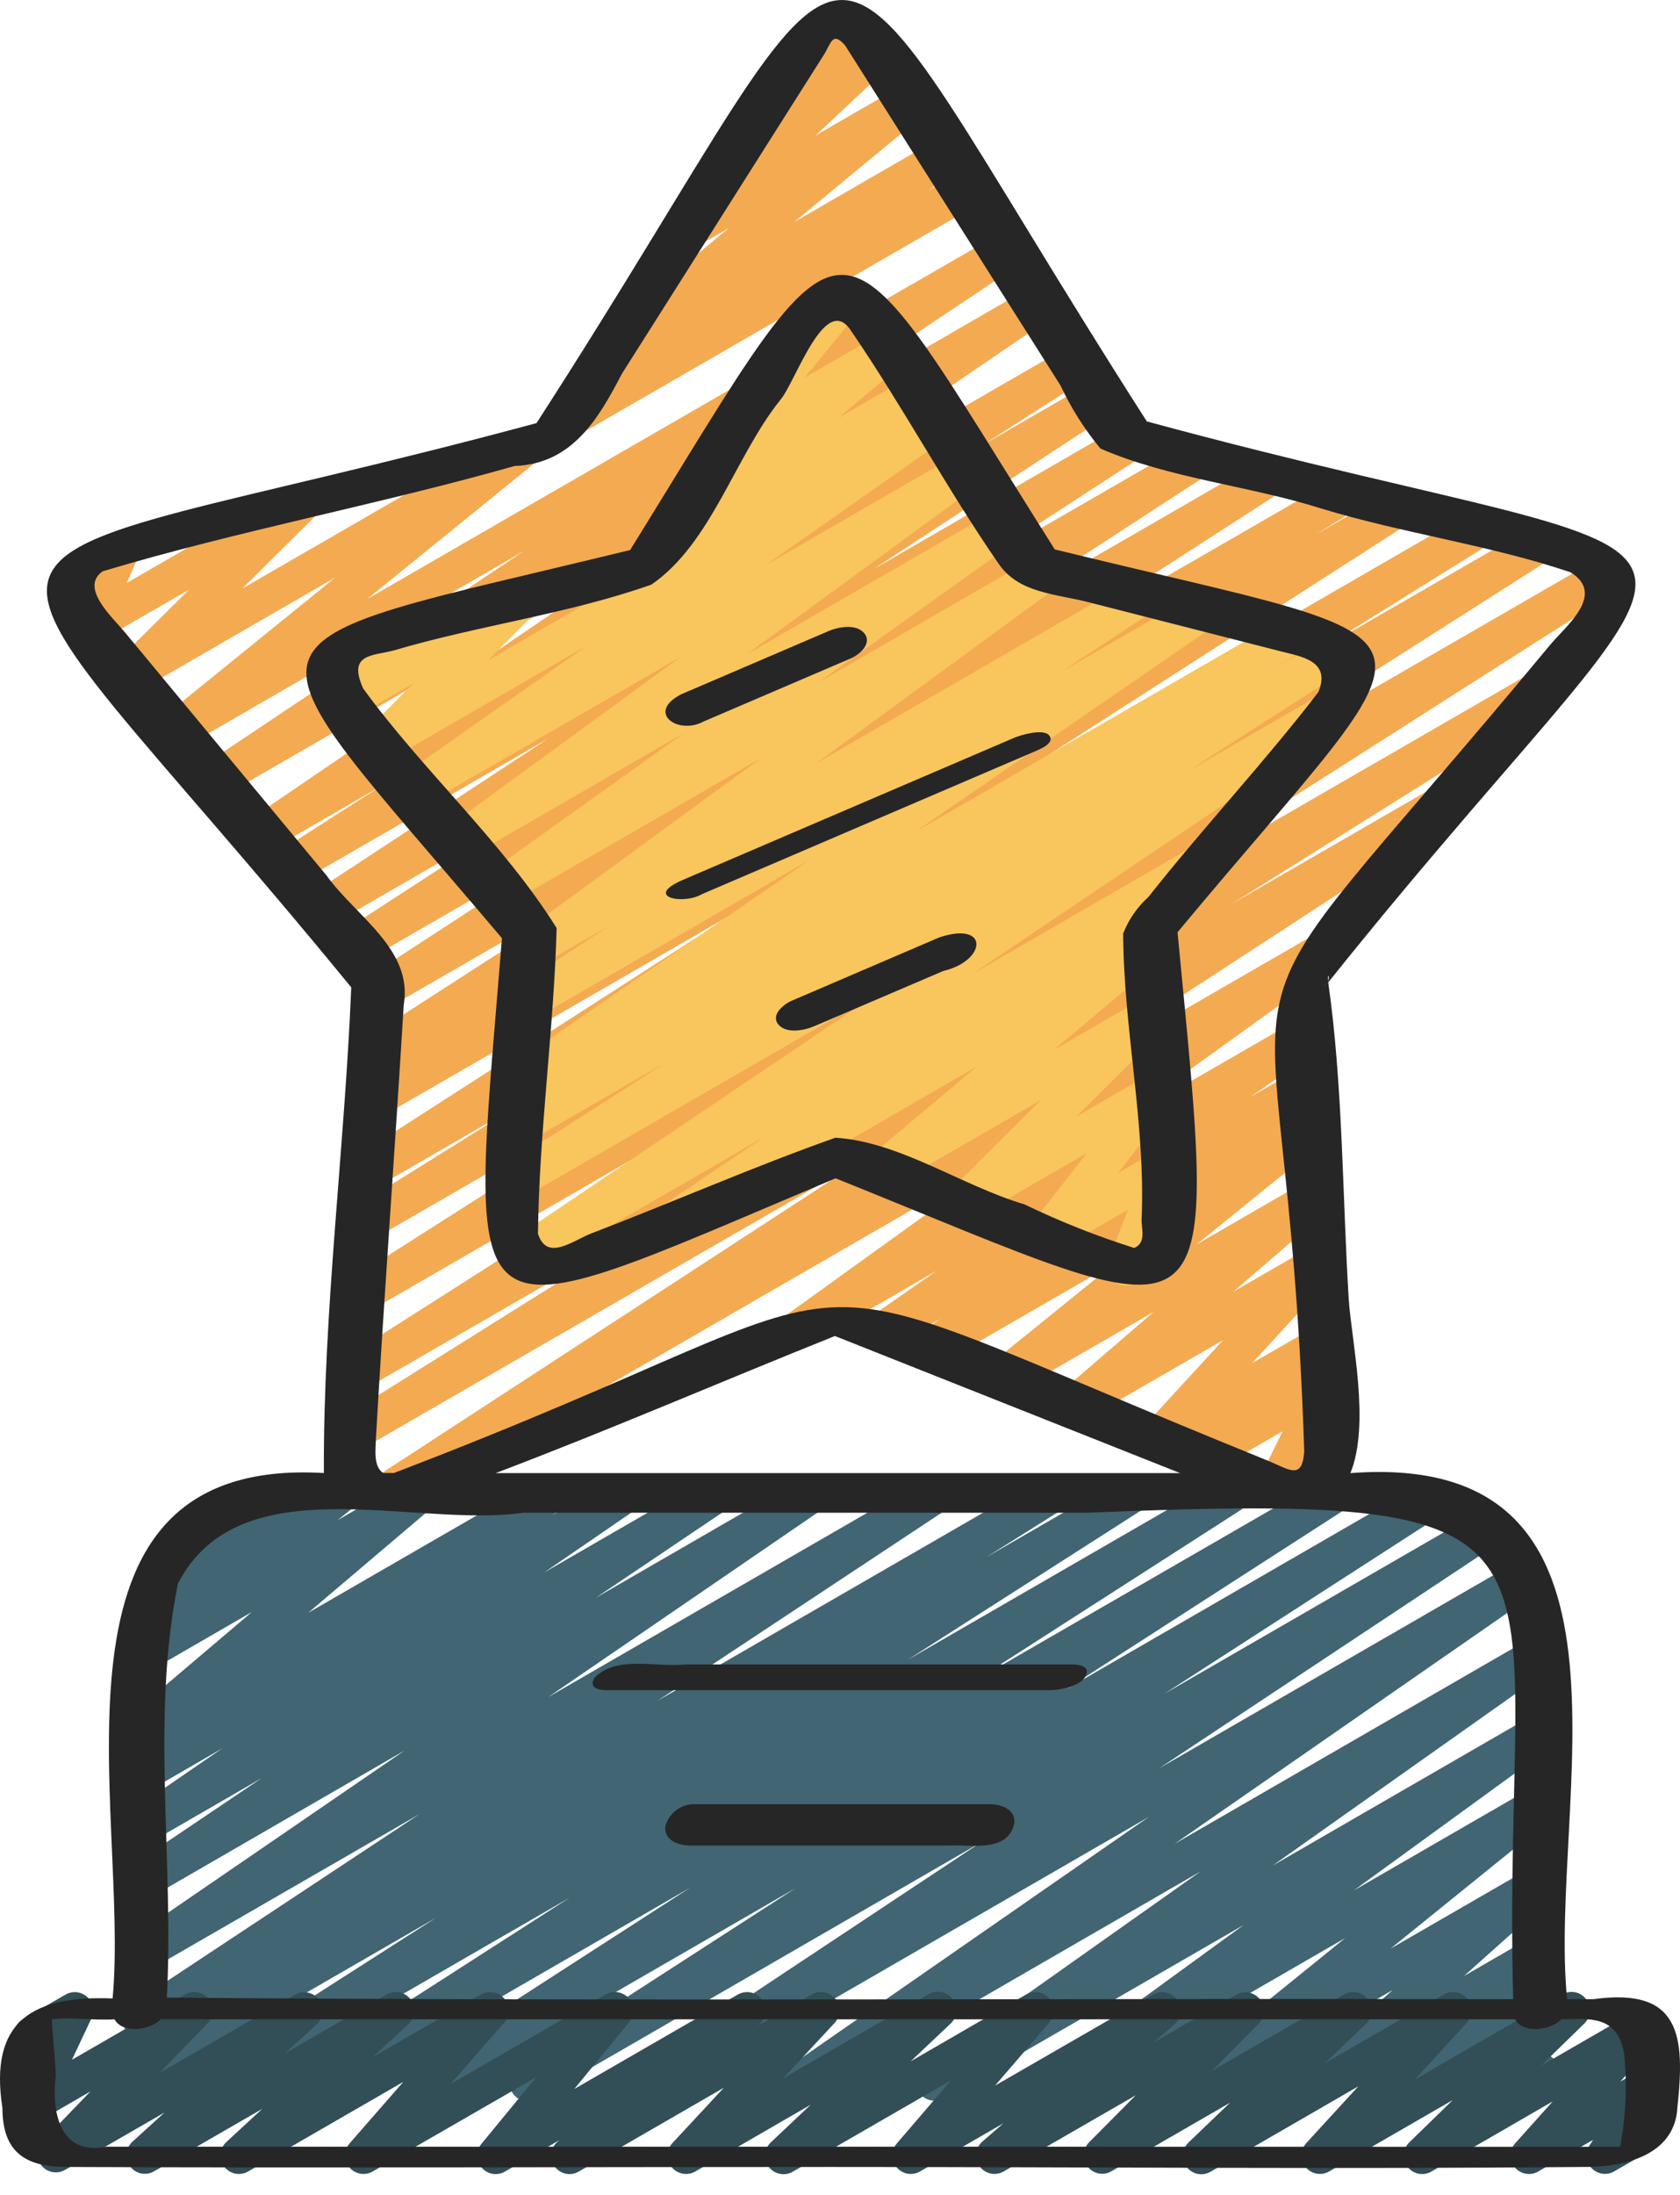 <svg width="36" height="47" viewBox="0 0 36 47" fill="none" xmlns="http://www.w3.org/2000/svg">
<path d="M4.543 44.998C4.458 44.999 4.375 44.971 4.307 44.92C4.238 44.869 4.188 44.797 4.164 44.715C4.14 44.633 4.143 44.545 4.173 44.465C4.203 44.385 4.258 44.317 4.33 44.271L9.354 41.059L3.213 44.604C3.123 44.652 3.019 44.664 2.921 44.637C2.823 44.611 2.739 44.547 2.686 44.46C2.634 44.373 2.617 44.269 2.639 44.17C2.662 44.071 2.721 43.984 2.806 43.928L4.426 42.91L3.213 43.609C3.124 43.657 3.021 43.669 2.923 43.643C2.826 43.617 2.743 43.555 2.69 43.469C2.637 43.384 2.618 43.281 2.639 43.183C2.659 43.084 2.716 42.997 2.798 42.939L8.993 38.843L3.213 42.178C3.124 42.23 3.019 42.245 2.92 42.22C2.821 42.196 2.735 42.134 2.68 42.047C2.626 41.961 2.607 41.856 2.628 41.756C2.649 41.656 2.708 41.568 2.793 41.51L8.672 37.483L3.213 40.638C3.124 40.69 3.019 40.705 2.919 40.68C2.82 40.655 2.734 40.593 2.68 40.506C2.625 40.419 2.607 40.314 2.629 40.214C2.65 40.114 2.71 40.026 2.795 39.969L5.61 38.073L3.213 39.458C3.125 39.505 3.022 39.517 2.925 39.492C2.828 39.467 2.745 39.405 2.691 39.321C2.638 39.236 2.619 39.134 2.638 39.036C2.656 38.938 2.712 38.85 2.793 38.791L4.767 37.435L3.213 38.334C3.124 38.385 3.019 38.4 2.92 38.376C2.821 38.351 2.735 38.289 2.68 38.203C2.626 38.116 2.607 38.012 2.628 37.912C2.649 37.812 2.708 37.723 2.793 37.666L3.121 37.442C3.042 37.463 2.959 37.459 2.882 37.431C2.805 37.402 2.739 37.351 2.692 37.285C2.636 37.204 2.611 37.105 2.624 37.007C2.636 36.909 2.685 36.82 2.76 36.756L5.399 34.517L3.213 35.78C3.127 35.829 3.025 35.843 2.929 35.821C2.833 35.799 2.748 35.741 2.693 35.66C2.637 35.578 2.613 35.478 2.627 35.38C2.641 35.283 2.692 35.194 2.768 35.131L3.179 34.8C3.094 34.818 3.006 34.808 2.928 34.772C2.85 34.735 2.786 34.674 2.746 34.597C2.705 34.521 2.692 34.433 2.706 34.348C2.721 34.263 2.763 34.185 2.826 34.126L3.536 33.46C3.48 33.426 3.434 33.378 3.401 33.321C3.349 33.23 3.335 33.123 3.362 33.021C3.389 32.92 3.455 32.834 3.545 32.782L5.422 31.698C5.506 31.647 5.607 31.629 5.703 31.648C5.8 31.667 5.886 31.721 5.945 31.8C6.003 31.879 6.03 31.977 6.02 32.075C6.01 32.173 5.964 32.264 5.891 32.33L5.839 32.38L7.102 31.651C7.188 31.601 7.29 31.586 7.387 31.608C7.484 31.63 7.569 31.688 7.625 31.769C7.681 31.851 7.704 31.951 7.69 32.05C7.676 32.148 7.625 32.237 7.548 32.3L7.232 32.553L8.793 31.652C8.878 31.604 8.978 31.59 9.073 31.612C9.168 31.633 9.252 31.689 9.309 31.769C9.365 31.849 9.389 31.947 9.378 32.044C9.366 32.141 9.319 32.23 9.245 32.294L6.606 34.534L11.6 31.652C11.688 31.602 11.792 31.587 11.891 31.612C11.99 31.636 12.075 31.698 12.13 31.784C12.184 31.87 12.203 31.974 12.182 32.074C12.162 32.173 12.104 32.261 12.021 32.319L11.831 32.448L13.211 31.652C13.299 31.604 13.402 31.59 13.5 31.616C13.597 31.641 13.681 31.702 13.735 31.787C13.789 31.872 13.808 31.975 13.789 32.074C13.77 32.172 13.713 32.26 13.632 32.319L11.657 33.674L15.16 31.652C15.248 31.602 15.353 31.587 15.452 31.612C15.55 31.637 15.636 31.699 15.69 31.786C15.744 31.872 15.762 31.976 15.742 32.076C15.721 32.176 15.662 32.264 15.578 32.321L12.763 34.216L17.202 31.652C17.29 31.603 17.394 31.59 17.492 31.615C17.59 31.64 17.674 31.701 17.728 31.787C17.782 31.872 17.801 31.975 17.781 32.074C17.761 32.173 17.704 32.261 17.622 32.319L11.745 36.342L19.869 31.652C19.957 31.604 20.061 31.592 20.158 31.618C20.255 31.644 20.339 31.706 20.392 31.792C20.445 31.878 20.463 31.98 20.443 32.079C20.423 32.178 20.366 32.265 20.283 32.323L14.089 36.42L22.348 31.652C22.437 31.604 22.542 31.592 22.64 31.618C22.738 31.645 22.822 31.709 22.874 31.796C22.927 31.883 22.943 31.987 22.921 32.086C22.899 32.185 22.839 32.272 22.755 32.328L21.132 33.346L24.069 31.652C24.158 31.603 24.263 31.59 24.361 31.617C24.459 31.643 24.544 31.706 24.597 31.793C24.65 31.879 24.667 31.983 24.645 32.083C24.624 32.182 24.564 32.269 24.48 32.326L19.454 35.54L26.188 31.652C26.277 31.601 26.383 31.587 26.482 31.613C26.581 31.639 26.667 31.702 26.721 31.79C26.774 31.877 26.791 31.982 26.769 32.082C26.746 32.182 26.686 32.27 26.6 32.326L20.942 35.959L28.407 31.652C28.495 31.605 28.599 31.594 28.696 31.62C28.793 31.647 28.876 31.709 28.928 31.795C28.981 31.881 28.998 31.984 28.978 32.082C28.957 32.181 28.9 32.267 28.817 32.325L22.851 36.169L30.474 31.766C30.563 31.715 30.669 31.701 30.768 31.727C30.867 31.752 30.953 31.816 31.006 31.903C31.06 31.991 31.077 32.096 31.055 32.196C31.032 32.296 30.971 32.383 30.886 32.44L24.946 36.272L31.664 32.394C31.753 32.342 31.858 32.327 31.958 32.352C32.058 32.377 32.144 32.44 32.198 32.528C32.252 32.615 32.27 32.72 32.248 32.82C32.226 32.921 32.165 33.008 32.08 33.065L24.836 37.867L32.476 33.456C32.564 33.404 32.669 33.389 32.768 33.414C32.867 33.438 32.953 33.499 33.008 33.586C33.063 33.672 33.082 33.776 33.062 33.876C33.041 33.976 32.983 34.065 32.898 34.122L25.169 39.483L32.778 35.09C32.866 35.039 32.97 35.024 33.068 35.048C33.167 35.072 33.253 35.133 33.307 35.219C33.362 35.304 33.382 35.408 33.362 35.507C33.343 35.607 33.286 35.695 33.203 35.754L27.268 39.95L32.782 36.766C32.87 36.717 32.973 36.702 33.071 36.726C33.169 36.75 33.254 36.81 33.309 36.895C33.364 36.979 33.384 37.081 33.366 37.18C33.348 37.279 33.293 37.368 33.212 37.427L29.011 40.48L32.786 38.301C32.872 38.252 32.973 38.236 33.07 38.258C33.166 38.28 33.251 38.338 33.307 38.42C33.363 38.501 33.387 38.601 33.373 38.699C33.359 38.797 33.309 38.886 33.232 38.949L29.798 41.726L32.789 40C32.874 39.951 32.974 39.936 33.069 39.957C33.164 39.978 33.248 40.033 33.305 40.112C33.362 40.191 33.388 40.288 33.377 40.385C33.367 40.481 33.322 40.571 33.249 40.636L31.37 42.313L32.797 41.49C32.877 41.444 32.971 41.427 33.063 41.444C33.154 41.46 33.237 41.508 33.296 41.58C33.356 41.651 33.388 41.741 33.388 41.834C33.387 41.927 33.354 42.017 33.294 42.088L32.438 43.089L32.801 42.88C32.869 42.84 32.947 42.822 33.026 42.827C33.105 42.833 33.18 42.862 33.242 42.91C33.304 42.959 33.35 43.025 33.374 43.1C33.399 43.175 33.4 43.256 33.378 43.331L33.183 44.002C33.245 44.035 33.298 44.084 33.336 44.144C33.373 44.204 33.393 44.273 33.395 44.343C33.396 44.414 33.379 44.484 33.344 44.545C33.31 44.607 33.259 44.658 33.198 44.694L32.803 44.922C32.735 44.961 32.657 44.979 32.578 44.974C32.5 44.968 32.425 44.939 32.363 44.891C32.301 44.842 32.255 44.776 32.23 44.702C32.206 44.627 32.205 44.547 32.226 44.471L32.346 44.054L30.839 44.923C30.758 44.969 30.664 44.986 30.572 44.969C30.48 44.953 30.397 44.905 30.338 44.833C30.278 44.761 30.246 44.671 30.247 44.578C30.247 44.485 30.281 44.395 30.341 44.324L31.197 43.324L28.421 44.925C28.337 44.969 28.24 44.981 28.148 44.96C28.055 44.938 27.974 44.884 27.918 44.808C27.863 44.731 27.836 44.637 27.844 44.542C27.852 44.448 27.893 44.36 27.961 44.293L29.842 42.613L25.836 44.927C25.75 44.977 25.649 44.992 25.552 44.97C25.455 44.948 25.37 44.89 25.314 44.809C25.258 44.727 25.235 44.627 25.249 44.529C25.263 44.431 25.313 44.342 25.39 44.279L28.824 41.501L22.884 44.93C22.797 44.978 22.694 44.992 22.597 44.968C22.5 44.944 22.415 44.884 22.361 44.8C22.306 44.716 22.286 44.614 22.303 44.516C22.321 44.417 22.375 44.329 22.455 44.269L26.653 41.218L20.22 44.93C20.132 44.98 20.028 44.995 19.93 44.971C19.831 44.947 19.745 44.886 19.691 44.801C19.636 44.715 19.616 44.612 19.635 44.512C19.655 44.413 19.712 44.324 19.795 44.266L25.728 40.072L17.309 44.935C17.221 44.986 17.116 45.001 17.017 44.977C16.918 44.953 16.832 44.891 16.777 44.805C16.723 44.718 16.703 44.614 16.724 44.514C16.744 44.414 16.803 44.326 16.887 44.268L24.619 38.905L14.172 44.937C14.083 44.989 13.977 45.003 13.878 44.978C13.778 44.953 13.692 44.891 13.638 44.803C13.584 44.716 13.566 44.611 13.588 44.51C13.61 44.41 13.671 44.322 13.756 44.266L20.999 39.464L11.521 44.939C11.431 44.994 11.324 45.011 11.222 44.986C11.12 44.962 11.032 44.898 10.978 44.809C10.923 44.719 10.906 44.612 10.931 44.51C10.955 44.408 11.019 44.32 11.108 44.266L17.049 40.431L9.237 44.941C9.148 44.99 9.043 45.003 8.945 44.976C8.847 44.95 8.762 44.887 8.709 44.8C8.656 44.714 8.639 44.61 8.661 44.51C8.682 44.411 8.742 44.324 8.826 44.267L14.794 40.418L6.962 44.94C6.872 44.992 6.766 45.008 6.665 44.982C6.565 44.957 6.478 44.893 6.425 44.805C6.371 44.716 6.354 44.61 6.377 44.509C6.401 44.408 6.463 44.321 6.551 44.266L12.21 40.633L4.741 44.945C4.681 44.98 4.613 44.998 4.543 44.998Z" fill="#416572"/>
<path d="M12.205 46.554C12.124 46.554 12.044 46.529 11.978 46.482C11.911 46.435 11.861 46.369 11.834 46.292C11.806 46.215 11.803 46.132 11.825 46.054C11.847 45.975 11.893 45.905 11.956 45.854L11.991 45.825L10.819 46.501C10.738 46.547 10.645 46.564 10.553 46.548C10.462 46.532 10.38 46.485 10.32 46.414C10.26 46.344 10.226 46.255 10.226 46.162C10.225 46.07 10.257 45.98 10.315 45.908L11.493 44.477L7.984 46.499C7.903 46.545 7.809 46.561 7.717 46.544C7.626 46.527 7.543 46.478 7.484 46.407C7.425 46.335 7.393 46.244 7.394 46.151C7.395 46.058 7.429 45.968 7.49 45.898L8.643 44.579L5.316 46.499C5.232 46.547 5.133 46.563 5.038 46.543C4.943 46.523 4.859 46.468 4.801 46.391C4.744 46.312 4.717 46.216 4.726 46.12C4.735 46.023 4.78 45.933 4.851 45.867L5.62 45.157L3.294 46.499C3.21 46.545 3.112 46.559 3.018 46.539C2.925 46.518 2.842 46.464 2.785 46.386C2.728 46.309 2.702 46.214 2.71 46.118C2.719 46.023 2.762 45.933 2.831 45.867L3.525 45.236L1.393 46.464C1.311 46.512 1.214 46.528 1.121 46.51C1.027 46.492 0.944 46.441 0.885 46.366C0.826 46.291 0.797 46.198 0.801 46.103C0.806 46.008 0.845 45.918 0.911 45.849L1.937 44.785L0.843 45.416C0.77 45.458 0.686 45.475 0.603 45.465C0.519 45.456 0.442 45.42 0.38 45.363C0.318 45.306 0.277 45.231 0.26 45.149C0.244 45.067 0.255 44.982 0.29 44.906L0.733 43.972C0.656 43.981 0.579 43.967 0.51 43.932C0.442 43.898 0.384 43.843 0.346 43.777C0.294 43.686 0.28 43.579 0.307 43.478C0.334 43.377 0.4 43.291 0.49 43.238L1.407 42.709C1.48 42.668 1.564 42.651 1.647 42.66C1.731 42.67 1.808 42.706 1.87 42.762C1.932 42.819 1.973 42.894 1.99 42.976C2.006 43.058 1.995 43.143 1.96 43.219L1.542 44.106L3.964 42.708C4.046 42.661 4.143 42.645 4.236 42.663C4.329 42.681 4.413 42.732 4.472 42.807C4.531 42.881 4.56 42.975 4.556 43.07C4.551 43.165 4.512 43.255 4.446 43.324L3.42 44.387L6.331 42.708C6.415 42.663 6.513 42.649 6.606 42.67C6.7 42.691 6.782 42.745 6.838 42.822C6.895 42.899 6.921 42.994 6.913 43.09C6.905 43.185 6.862 43.274 6.793 43.34L6.101 43.972L8.288 42.708C8.372 42.66 8.471 42.645 8.566 42.665C8.661 42.685 8.745 42.739 8.802 42.817C8.86 42.895 8.887 42.991 8.878 43.088C8.869 43.184 8.824 43.274 8.753 43.34L7.984 44.051L10.311 42.708C10.392 42.662 10.486 42.646 10.578 42.663C10.669 42.68 10.752 42.729 10.811 42.801C10.87 42.873 10.902 42.963 10.901 43.056C10.9 43.149 10.866 43.239 10.805 43.309L9.652 44.628L12.979 42.708C13.059 42.662 13.153 42.645 13.244 42.661C13.335 42.677 13.418 42.724 13.478 42.794C13.538 42.865 13.571 42.954 13.572 43.047C13.573 43.139 13.541 43.229 13.482 43.301L12.306 44.732L15.813 42.708C15.899 42.66 15.999 42.645 16.096 42.666C16.192 42.688 16.276 42.746 16.333 42.827C16.389 42.908 16.413 43.007 16.399 43.105C16.386 43.203 16.336 43.292 16.261 43.355L16.225 43.384L17.397 42.708C17.479 42.661 17.575 42.645 17.667 42.663C17.76 42.681 17.843 42.731 17.902 42.805C17.961 42.879 17.991 42.971 17.988 43.065C17.985 43.16 17.947 43.249 17.883 43.319L16.782 44.503L19.892 42.708C19.976 42.656 20.076 42.638 20.174 42.656C20.271 42.675 20.357 42.729 20.416 42.809C20.475 42.888 20.502 42.987 20.492 43.085C20.482 43.184 20.435 43.275 20.361 43.34L19.515 44.139L21.989 42.708C22.07 42.662 22.164 42.646 22.256 42.663C22.347 42.679 22.43 42.727 22.489 42.799C22.548 42.87 22.581 42.961 22.58 43.053C22.579 43.146 22.546 43.236 22.486 43.307L21.323 44.659L24.709 42.708C24.794 42.66 24.894 42.645 24.989 42.667C25.084 42.688 25.168 42.744 25.225 42.823C25.281 42.903 25.306 43 25.295 43.097C25.284 43.194 25.238 43.283 25.165 43.348L24.71 43.743L26.499 42.708C26.582 42.663 26.678 42.65 26.77 42.669C26.862 42.689 26.944 42.741 27.002 42.816C27.059 42.89 27.087 42.983 27.082 43.077C27.077 43.171 27.038 43.26 26.973 43.328L25.973 44.341L28.802 42.708C28.886 42.661 28.984 42.645 29.078 42.665C29.172 42.684 29.256 42.738 29.314 42.815C29.371 42.892 29.399 42.987 29.391 43.083C29.384 43.179 29.341 43.269 29.272 43.335L28.387 44.182L30.942 42.708C31.023 42.662 31.119 42.646 31.211 42.664C31.303 42.681 31.386 42.731 31.445 42.804C31.503 42.878 31.534 42.969 31.531 43.063C31.529 43.157 31.492 43.247 31.43 43.316L30.316 44.531L33.475 42.707C33.558 42.658 33.657 42.642 33.751 42.66C33.846 42.679 33.931 42.732 33.989 42.809C34.047 42.886 34.075 42.982 34.068 43.078C34.06 43.174 34.018 43.264 33.949 43.331L33.019 44.236L35.033 43.074C35.114 43.028 35.209 43.011 35.301 43.029C35.394 43.046 35.476 43.095 35.535 43.168C35.594 43.241 35.626 43.332 35.624 43.425C35.622 43.519 35.586 43.609 35.524 43.679L34.72 44.574L35.151 44.325C35.227 44.281 35.316 44.264 35.404 44.276C35.492 44.289 35.572 44.331 35.633 44.394C35.695 44.458 35.733 44.541 35.741 44.629C35.75 44.718 35.728 44.806 35.681 44.881L35.438 45.258C35.508 45.283 35.57 45.328 35.616 45.388C35.661 45.447 35.689 45.518 35.696 45.592C35.703 45.667 35.688 45.742 35.654 45.808C35.62 45.875 35.568 45.93 35.504 45.968L34.588 46.497C34.511 46.541 34.422 46.558 34.336 46.545C34.248 46.532 34.168 46.491 34.107 46.428C34.047 46.364 34.009 46.282 34 46.195C33.991 46.107 34.011 46.019 34.058 45.945L34.137 45.821L32.959 46.5C32.878 46.546 32.783 46.562 32.691 46.545C32.599 46.528 32.516 46.478 32.457 46.406C32.398 46.333 32.367 46.242 32.369 46.148C32.371 46.055 32.406 45.965 32.468 45.895L33.272 44.998L30.674 46.499C30.59 46.548 30.492 46.564 30.397 46.545C30.303 46.527 30.218 46.474 30.16 46.397C30.102 46.32 30.073 46.224 30.081 46.128C30.088 46.032 30.131 45.941 30.2 45.874L31.13 44.969L28.479 46.499C28.398 46.545 28.302 46.561 28.21 46.544C28.118 46.526 28.035 46.476 27.976 46.403C27.917 46.33 27.887 46.238 27.889 46.144C27.892 46.05 27.928 45.961 27.991 45.891L29.107 44.675L25.948 46.499C25.864 46.55 25.765 46.568 25.668 46.55C25.572 46.532 25.486 46.478 25.427 46.4C25.368 46.322 25.34 46.225 25.349 46.127C25.357 46.029 25.402 45.938 25.474 45.872L26.359 45.025L23.806 46.499C23.724 46.544 23.628 46.558 23.535 46.538C23.443 46.519 23.361 46.467 23.304 46.392C23.247 46.317 23.218 46.224 23.224 46.13C23.229 46.036 23.267 45.947 23.332 45.879L24.338 44.866L21.504 46.499C21.419 46.547 21.32 46.562 21.224 46.541C21.129 46.519 21.045 46.464 20.988 46.384C20.932 46.305 20.907 46.207 20.918 46.11C20.929 46.013 20.976 45.924 21.049 45.859L21.503 45.465L19.712 46.499C19.632 46.545 19.537 46.561 19.446 46.545C19.355 46.528 19.272 46.48 19.213 46.408C19.153 46.337 19.121 46.247 19.122 46.154C19.122 46.061 19.155 45.971 19.216 45.9L20.378 44.547L16.994 46.499C16.91 46.55 16.81 46.568 16.713 46.549C16.616 46.53 16.53 46.476 16.472 46.397C16.413 46.318 16.386 46.219 16.396 46.121C16.406 46.024 16.452 45.933 16.526 45.867L17.372 45.068L14.897 46.499C14.815 46.546 14.719 46.562 14.626 46.544C14.534 46.527 14.45 46.476 14.391 46.403C14.333 46.329 14.302 46.236 14.306 46.142C14.309 46.048 14.346 45.958 14.41 45.889L15.512 44.704L12.403 46.499C12.343 46.535 12.275 46.554 12.205 46.554Z" fill="#324E56"/>
<path d="M8.301 32.332C8.216 32.332 8.133 32.305 8.065 32.254C7.997 32.203 7.947 32.131 7.922 32.05C7.898 31.968 7.901 31.881 7.93 31.801C7.96 31.721 8.014 31.653 8.085 31.606L18.482 24.836L7.708 31.057C7.618 31.111 7.511 31.127 7.409 31.102C7.307 31.076 7.22 31.012 7.166 30.922C7.112 30.832 7.096 30.725 7.121 30.623C7.146 30.521 7.211 30.434 7.3 30.38L14.127 26.104L7.787 29.764C7.697 29.815 7.592 29.829 7.492 29.803C7.392 29.777 7.307 29.714 7.253 29.626C7.2 29.538 7.183 29.432 7.206 29.332C7.23 29.232 7.291 29.144 7.378 29.089L19.092 21.623L7.897 28.087C7.807 28.142 7.7 28.158 7.598 28.133C7.496 28.108 7.408 28.044 7.354 27.955C7.3 27.865 7.283 27.758 7.308 27.656C7.333 27.554 7.397 27.466 7.487 27.412L17.328 21.149L7.995 26.539C7.905 26.59 7.799 26.605 7.698 26.579C7.598 26.553 7.512 26.489 7.459 26.4C7.406 26.311 7.389 26.205 7.413 26.105C7.437 26.004 7.5 25.917 7.588 25.862L11.176 23.628L8.066 25.425C7.976 25.48 7.869 25.497 7.767 25.472C7.665 25.447 7.577 25.383 7.523 25.294C7.468 25.204 7.451 25.097 7.476 24.995C7.501 24.893 7.565 24.805 7.654 24.751L15.845 19.485L8.16 23.922C8.071 23.976 7.963 23.992 7.861 23.967C7.76 23.941 7.672 23.877 7.618 23.787C7.564 23.697 7.548 23.589 7.574 23.488C7.599 23.386 7.664 23.299 7.754 23.245L8.603 22.716L8.223 22.936C8.134 22.987 8.028 23.001 7.929 22.975C7.829 22.949 7.744 22.886 7.69 22.799C7.637 22.711 7.62 22.606 7.642 22.506C7.665 22.406 7.725 22.318 7.811 22.262L13.583 18.543L8.309 21.587C8.219 21.642 8.112 21.659 8.01 21.634C7.908 21.609 7.82 21.545 7.765 21.456C7.71 21.366 7.694 21.258 7.718 21.157C7.743 21.055 7.807 20.966 7.897 20.912L12.986 17.602L7.764 20.617C7.675 20.672 7.567 20.689 7.465 20.664C7.364 20.64 7.276 20.576 7.221 20.487C7.166 20.397 7.149 20.29 7.174 20.188C7.198 20.086 7.262 19.998 7.352 19.944L11.3 17.382L7.098 19.806C7.009 19.855 6.906 19.867 6.808 19.841C6.71 19.815 6.626 19.753 6.573 19.667C6.52 19.581 6.502 19.477 6.523 19.379C6.544 19.28 6.601 19.192 6.684 19.135L11.749 15.813L6.364 18.922C6.275 18.971 6.17 18.983 6.072 18.957C5.974 18.931 5.889 18.868 5.836 18.781C5.783 18.695 5.766 18.591 5.788 18.491C5.809 18.392 5.869 18.305 5.953 18.248L8.175 16.827L5.771 18.216C5.683 18.267 5.578 18.282 5.479 18.258C5.379 18.233 5.293 18.171 5.239 18.084C5.185 17.998 5.166 17.893 5.187 17.793C5.208 17.693 5.267 17.605 5.351 17.548L13.296 12.135L4.796 17.042C4.707 17.093 4.603 17.107 4.504 17.082C4.405 17.056 4.319 16.994 4.265 16.907C4.212 16.82 4.193 16.716 4.215 16.616C4.236 16.517 4.295 16.429 4.38 16.372L11.24 11.791L3.939 16.007C3.853 16.056 3.752 16.071 3.655 16.049C3.559 16.027 3.474 15.97 3.418 15.888C3.361 15.806 3.338 15.707 3.352 15.609C3.366 15.511 3.416 15.421 3.493 15.358L7.187 12.364L2.947 14.812C2.864 14.86 2.766 14.876 2.672 14.858C2.578 14.839 2.494 14.787 2.436 14.711C2.377 14.635 2.348 14.54 2.355 14.444C2.361 14.348 2.403 14.257 2.471 14.19L4.051 12.627L2.076 13.764C2.004 13.806 1.921 13.823 1.838 13.815C1.756 13.807 1.678 13.772 1.616 13.717C1.554 13.662 1.511 13.588 1.493 13.507C1.475 13.426 1.483 13.341 1.516 13.265L1.764 12.697L1.667 12.752C1.577 12.8 1.472 12.81 1.374 12.782C1.276 12.753 1.193 12.688 1.142 12.6C1.091 12.512 1.076 12.408 1.101 12.309C1.125 12.21 1.186 12.124 1.272 12.069L2.406 11.415C2.478 11.373 2.562 11.355 2.644 11.364C2.727 11.372 2.805 11.406 2.867 11.462C2.929 11.517 2.972 11.59 2.99 11.672C3.008 11.753 2.999 11.838 2.966 11.914L2.718 12.482L6.291 10.42C6.374 10.374 6.471 10.358 6.565 10.378C6.658 10.397 6.741 10.45 6.799 10.525C6.857 10.601 6.885 10.695 6.879 10.79C6.872 10.885 6.832 10.975 6.765 11.043L5.189 12.605L11.112 9.184C11.198 9.133 11.301 9.116 11.399 9.137C11.497 9.159 11.584 9.216 11.641 9.299C11.698 9.382 11.721 9.483 11.706 9.582C11.691 9.682 11.638 9.772 11.559 9.834L7.866 12.829L21.361 5.038C21.45 4.988 21.555 4.974 21.654 4.999C21.753 5.024 21.838 5.087 21.892 5.173C21.946 5.26 21.964 5.364 21.943 5.464C21.921 5.564 21.862 5.652 21.778 5.709L14.916 10.289L22.071 6.158C22.16 6.108 22.264 6.095 22.362 6.12C22.461 6.145 22.546 6.207 22.599 6.292C22.653 6.378 22.672 6.482 22.652 6.581C22.632 6.68 22.574 6.768 22.491 6.826L14.546 12.241L22.878 7.428C22.968 7.38 23.071 7.369 23.169 7.395C23.266 7.422 23.35 7.485 23.402 7.571C23.455 7.657 23.472 7.76 23.451 7.859C23.43 7.958 23.372 8.045 23.288 8.102L21.077 9.518L23.367 8.197C23.456 8.147 23.561 8.133 23.66 8.158C23.759 8.183 23.844 8.246 23.898 8.333C23.952 8.421 23.969 8.525 23.947 8.625C23.925 8.725 23.866 8.813 23.78 8.869L18.715 12.189L24.085 9.088C24.129 9.061 24.179 9.043 24.23 9.035C24.281 9.027 24.333 9.029 24.384 9.041C24.434 9.053 24.482 9.075 24.524 9.106C24.566 9.136 24.601 9.175 24.628 9.219C24.655 9.263 24.673 9.312 24.681 9.363C24.689 9.415 24.687 9.467 24.675 9.517C24.663 9.568 24.641 9.615 24.611 9.657C24.58 9.699 24.542 9.735 24.497 9.762L20.549 12.324L25.524 9.454C25.613 9.402 25.719 9.387 25.819 9.412C25.919 9.437 26.005 9.501 26.059 9.588C26.113 9.676 26.131 9.782 26.108 9.882C26.085 9.983 26.024 10.07 25.937 10.127L20.839 13.437L27.058 9.847C27.147 9.796 27.252 9.782 27.352 9.808C27.451 9.833 27.537 9.897 27.59 9.984C27.643 10.072 27.661 10.177 27.638 10.277C27.616 10.377 27.555 10.464 27.469 10.521L21.695 14.246L28.623 10.251C28.668 10.224 28.717 10.206 28.768 10.198C28.819 10.191 28.872 10.193 28.922 10.206C28.972 10.219 29.02 10.241 29.061 10.272C29.103 10.303 29.138 10.341 29.165 10.386C29.192 10.431 29.209 10.48 29.217 10.531C29.225 10.582 29.222 10.635 29.21 10.685C29.197 10.735 29.175 10.783 29.144 10.825C29.113 10.866 29.074 10.901 29.03 10.928L28.193 11.448L29.764 10.541C29.854 10.487 29.961 10.47 30.063 10.494C30.165 10.519 30.253 10.583 30.307 10.673C30.362 10.762 30.378 10.87 30.354 10.971C30.329 11.073 30.265 11.161 30.176 11.216L21.989 16.474L31.501 10.982C31.59 10.934 31.695 10.922 31.792 10.95C31.89 10.977 31.974 11.04 32.026 11.127C32.078 11.214 32.094 11.318 32.072 11.417C32.05 11.516 31.99 11.602 31.906 11.659L28.308 13.899L32.791 11.311C32.88 11.261 32.986 11.248 33.084 11.274C33.183 11.3 33.268 11.363 33.321 11.451C33.374 11.538 33.392 11.643 33.369 11.742C33.347 11.842 33.286 11.929 33.201 11.986L23.367 18.246L34.277 11.946C34.367 11.892 34.474 11.875 34.576 11.9C34.678 11.925 34.766 11.989 34.82 12.079C34.874 12.168 34.891 12.276 34.866 12.377C34.841 12.479 34.777 12.567 34.687 12.621L22.972 20.087L32.822 14.4C32.911 14.35 33.017 14.337 33.116 14.363C33.215 14.389 33.3 14.453 33.353 14.541C33.406 14.629 33.423 14.734 33.4 14.834C33.377 14.934 33.316 15.021 33.229 15.076L26.401 19.352L30.845 16.787C30.933 16.737 31.038 16.724 31.137 16.75C31.236 16.776 31.32 16.839 31.374 16.925C31.427 17.012 31.445 17.117 31.423 17.216C31.401 17.316 31.341 17.403 31.257 17.46L20.861 24.229L28.176 20.006C28.264 19.957 28.367 19.943 28.464 19.967C28.561 19.991 28.646 20.052 28.701 20.136C28.755 20.22 28.776 20.322 28.758 20.421C28.74 20.52 28.685 20.608 28.604 20.668L23.677 24.215L27.74 21.87C27.828 21.819 27.932 21.805 28.031 21.829C28.13 21.853 28.215 21.915 28.27 22C28.324 22.086 28.344 22.19 28.324 22.289C28.304 22.389 28.247 22.477 28.163 22.535L26.788 23.494L27.806 22.906C27.895 22.855 27.999 22.841 28.098 22.865C28.196 22.889 28.282 22.951 28.336 23.037C28.391 23.122 28.41 23.226 28.39 23.325C28.37 23.425 28.313 23.513 28.23 23.572L27.756 23.901L27.865 23.839C27.951 23.789 28.052 23.774 28.149 23.796C28.245 23.818 28.33 23.876 28.387 23.957C28.443 24.039 28.466 24.139 28.452 24.237C28.438 24.335 28.388 24.424 28.311 24.487L25.639 26.649L27.96 25.307C28.045 25.258 28.145 25.242 28.241 25.263C28.337 25.284 28.422 25.34 28.479 25.42C28.536 25.5 28.561 25.599 28.549 25.697C28.537 25.794 28.489 25.884 28.415 25.948L26.427 27.66L28.05 26.723C28.131 26.676 28.227 26.659 28.32 26.677C28.413 26.694 28.497 26.744 28.556 26.818C28.615 26.891 28.646 26.984 28.643 27.078C28.639 27.173 28.602 27.263 28.538 27.332L26.833 29.187L28.159 28.423C28.244 28.373 28.343 28.357 28.439 28.376C28.534 28.396 28.619 28.45 28.677 28.529C28.735 28.607 28.762 28.704 28.753 28.802C28.743 28.899 28.698 28.989 28.626 29.055L28.404 29.261C28.506 29.267 28.604 29.304 28.684 29.367C28.746 29.425 28.787 29.502 28.802 29.585C28.818 29.668 28.806 29.754 28.768 29.83L28.274 30.835L28.312 30.813C28.357 30.784 28.407 30.765 28.46 30.756C28.512 30.748 28.566 30.75 28.618 30.762C28.669 30.775 28.718 30.798 28.761 30.83C28.803 30.862 28.839 30.902 28.866 30.948C28.892 30.994 28.909 31.045 28.916 31.098C28.922 31.151 28.918 31.205 28.903 31.256C28.888 31.307 28.863 31.355 28.829 31.396C28.796 31.437 28.754 31.471 28.707 31.496L27.542 32.169C27.468 32.211 27.383 32.229 27.299 32.219C27.215 32.209 27.136 32.173 27.074 32.115C27.013 32.057 26.971 31.981 26.956 31.898C26.941 31.814 26.953 31.729 26.991 31.653L27.485 30.648L25.946 31.536C25.862 31.585 25.762 31.601 25.667 31.581C25.572 31.561 25.487 31.507 25.43 31.429C25.372 31.351 25.345 31.254 25.354 31.157C25.364 31.06 25.408 30.97 25.48 30.904L25.546 30.843L24.993 31.159C24.912 31.206 24.816 31.221 24.724 31.204C24.632 31.186 24.549 31.136 24.49 31.063C24.431 30.99 24.401 30.898 24.404 30.804C24.406 30.711 24.442 30.621 24.505 30.551L26.21 28.695L23.184 30.442C23.1 30.484 23.003 30.494 22.912 30.471C22.82 30.448 22.74 30.393 22.686 30.316C22.632 30.239 22.607 30.145 22.616 30.051C22.625 29.957 22.667 29.87 22.735 29.804L24.723 28.09L21.68 29.847C21.594 29.895 21.493 29.91 21.397 29.887C21.3 29.865 21.216 29.808 21.16 29.726C21.105 29.645 21.081 29.546 21.095 29.448C21.108 29.35 21.158 29.261 21.234 29.198L23.904 27.038L20.114 29.226C20.026 29.275 19.922 29.288 19.825 29.263C19.728 29.238 19.643 29.177 19.589 29.093C19.535 29.008 19.516 28.906 19.535 28.807C19.553 28.708 19.609 28.62 19.69 28.561L20.157 28.235L19.12 28.834C19.032 28.884 18.928 28.899 18.829 28.875C18.73 28.85 18.645 28.789 18.59 28.703C18.536 28.617 18.517 28.514 18.536 28.414C18.556 28.314 18.614 28.226 18.697 28.168L20.077 27.207L17.271 28.826C17.183 28.876 17.08 28.889 16.983 28.865C16.885 28.841 16.801 28.781 16.746 28.697C16.692 28.612 16.671 28.51 16.689 28.412C16.707 28.313 16.762 28.224 16.843 28.165L21.767 24.619L8.5 32.279C8.439 32.314 8.371 32.332 8.301 32.332Z" fill="#F4AA51"/>
<path d="M12.135 9.408C12.051 9.408 11.969 9.381 11.901 9.332C11.833 9.282 11.782 9.212 11.757 9.131C11.732 9.051 11.733 8.965 11.76 8.885C11.788 8.805 11.84 8.737 11.909 8.689L13.1 7.858C13.02 7.855 12.942 7.828 12.878 7.78C12.814 7.732 12.765 7.666 12.74 7.59C12.714 7.514 12.712 7.432 12.734 7.355C12.756 7.278 12.801 7.209 12.863 7.158L15.618 4.884L14.9 5.298C14.816 5.349 14.716 5.366 14.62 5.347C14.523 5.327 14.438 5.273 14.38 5.194C14.321 5.115 14.294 5.018 14.304 4.92C14.314 4.823 14.359 4.732 14.432 4.666L16.204 3.008C16.143 3.009 16.082 2.996 16.026 2.971C15.97 2.946 15.92 2.909 15.88 2.863C15.82 2.79 15.789 2.698 15.792 2.604C15.794 2.509 15.83 2.419 15.893 2.349L16.929 1.194C16.918 1.179 16.908 1.164 16.898 1.148C16.846 1.058 16.832 0.95 16.859 0.849C16.886 0.747 16.952 0.661 17.043 0.609L17.957 0.082C18.039 0.035 18.134 0.019 18.227 0.036C18.319 0.053 18.402 0.102 18.462 0.175C18.521 0.248 18.552 0.34 18.549 0.434C18.547 0.528 18.512 0.618 18.449 0.688L18.141 1.031L18.637 0.745C18.722 0.695 18.821 0.678 18.917 0.698C19.012 0.717 19.098 0.772 19.156 0.85C19.214 0.929 19.24 1.026 19.231 1.123C19.221 1.22 19.176 1.311 19.104 1.376L17.477 2.901L19.328 1.832C19.413 1.784 19.514 1.769 19.61 1.791C19.706 1.812 19.791 1.869 19.847 1.95C19.903 2.031 19.927 2.13 19.914 2.228C19.901 2.326 19.852 2.415 19.776 2.478L17.02 4.753L20.065 2.995C20.153 2.947 20.256 2.933 20.354 2.958C20.451 2.983 20.536 3.044 20.59 3.129C20.644 3.214 20.663 3.316 20.645 3.415C20.626 3.513 20.57 3.601 20.489 3.66L19.881 4.085L20.522 3.716C20.567 3.687 20.617 3.668 20.669 3.659C20.722 3.651 20.776 3.653 20.828 3.665C20.879 3.678 20.928 3.701 20.971 3.733C21.013 3.765 21.049 3.805 21.076 3.851C21.102 3.897 21.119 3.948 21.126 4.001C21.132 4.054 21.128 4.108 21.113 4.159C21.098 4.21 21.073 4.258 21.039 4.299C21.006 4.34 20.964 4.374 20.917 4.399L12.332 9.354C12.272 9.389 12.204 9.408 12.135 9.408Z" fill="#F4AA51"/>
<path d="M24.117 27.527C24.052 27.527 23.989 27.511 23.932 27.481C23.875 27.451 23.827 27.408 23.791 27.355C23.754 27.301 23.732 27.24 23.724 27.176C23.717 27.113 23.725 27.048 23.749 26.988L24.173 25.902L22.599 26.811C22.52 26.857 22.427 26.874 22.336 26.859C22.246 26.844 22.163 26.797 22.103 26.728C22.043 26.659 22.009 26.571 22.007 26.479C22.004 26.388 22.034 26.298 22.09 26.226L23.288 24.692L20.829 26.113C20.746 26.159 20.649 26.174 20.557 26.154C20.464 26.135 20.381 26.083 20.323 26.007C20.266 25.932 20.237 25.838 20.243 25.743C20.249 25.649 20.289 25.559 20.355 25.491L22.307 23.554L19.077 25.418C18.991 25.466 18.891 25.481 18.796 25.459C18.7 25.437 18.616 25.381 18.56 25.3C18.504 25.22 18.479 25.122 18.491 25.025C18.504 24.927 18.552 24.838 18.626 24.774L20.934 22.837L14.616 26.485C14.528 26.535 14.423 26.55 14.324 26.525C14.226 26.5 14.14 26.438 14.086 26.351C14.032 26.265 14.014 26.161 14.034 26.061C14.055 25.962 14.114 25.874 14.198 25.816L16.363 24.354L11.359 27.243C11.27 27.294 11.165 27.309 11.065 27.285C10.966 27.26 10.88 27.197 10.826 27.11C10.771 27.023 10.753 26.919 10.775 26.819C10.796 26.718 10.856 26.63 10.941 26.573L18.869 21.228L11.22 25.644C11.131 25.693 11.026 25.706 10.928 25.68C10.83 25.653 10.745 25.59 10.692 25.503C10.639 25.417 10.622 25.313 10.644 25.213C10.665 25.114 10.725 25.027 10.809 24.97L14.302 22.728L11.294 24.466C11.205 24.509 11.103 24.517 11.009 24.489C10.914 24.461 10.833 24.399 10.782 24.314C10.731 24.229 10.714 24.129 10.734 24.032C10.754 23.935 10.809 23.849 10.889 23.791L11.405 23.463L11.36 23.489C11.271 23.54 11.167 23.555 11.068 23.53C10.969 23.505 10.884 23.443 10.83 23.357C10.775 23.271 10.756 23.168 10.777 23.068C10.797 22.968 10.855 22.88 10.939 22.822L17.34 18.419L11.465 21.814C11.376 21.868 11.27 21.884 11.169 21.859C11.068 21.835 10.981 21.771 10.927 21.683C10.872 21.595 10.854 21.488 10.878 21.387C10.901 21.286 10.963 21.198 11.051 21.142L13.025 19.843L11.531 20.699C11.444 20.746 11.342 20.758 11.246 20.734C11.15 20.709 11.067 20.65 11.013 20.567C10.959 20.484 10.938 20.383 10.954 20.286C10.97 20.188 11.023 20.1 11.101 20.039L16.306 16.234L10.847 19.385C10.759 19.435 10.656 19.449 10.558 19.425C10.46 19.401 10.376 19.34 10.321 19.256C10.266 19.171 10.246 19.069 10.264 18.97C10.283 18.87 10.338 18.782 10.42 18.723L14.662 15.694L10.012 18.379C9.925 18.43 9.821 18.446 9.722 18.422C9.624 18.399 9.538 18.338 9.482 18.254C9.427 18.169 9.407 18.066 9.425 17.966C9.444 17.866 9.5 17.778 9.582 17.718L14.588 14.063L9.073 17.247C8.985 17.295 8.882 17.308 8.785 17.283C8.688 17.258 8.604 17.198 8.55 17.113C8.496 17.029 8.476 16.927 8.494 16.828C8.513 16.73 8.568 16.642 8.648 16.583L12.569 13.831L8.289 16.302C8.206 16.347 8.11 16.361 8.018 16.341C7.926 16.322 7.844 16.27 7.787 16.195C7.73 16.12 7.701 16.027 7.706 15.933C7.712 15.839 7.75 15.75 7.815 15.682L8.856 14.634L7.539 15.395C7.462 15.439 7.373 15.457 7.286 15.445C7.198 15.433 7.117 15.391 7.055 15.328C6.994 15.264 6.956 15.181 6.947 15.093C6.938 15.005 6.959 14.917 7.007 14.842L7.142 14.626C7.07 14.63 6.997 14.614 6.933 14.58C6.869 14.545 6.816 14.493 6.78 14.429C6.728 14.338 6.713 14.23 6.741 14.129C6.768 14.028 6.834 13.942 6.924 13.89L8.074 13.226C8.151 13.182 8.24 13.165 8.327 13.177C8.415 13.189 8.495 13.231 8.557 13.294C8.618 13.358 8.656 13.44 8.665 13.528C8.674 13.616 8.653 13.704 8.606 13.779L8.519 13.919L11.028 12.47C11.111 12.425 11.207 12.412 11.299 12.431C11.391 12.451 11.473 12.503 11.53 12.578C11.587 12.652 11.616 12.745 11.611 12.839C11.605 12.933 11.567 13.022 11.502 13.09L10.462 14.138L19.924 8.671C20.012 8.62 20.117 8.604 20.216 8.628C20.315 8.652 20.401 8.713 20.456 8.799C20.511 8.885 20.53 8.989 20.511 9.089C20.491 9.189 20.433 9.278 20.349 9.336L16.427 12.088L20.574 9.698C20.662 9.647 20.765 9.631 20.864 9.655C20.963 9.678 21.049 9.738 21.104 9.823C21.159 9.908 21.18 10.011 21.161 10.111C21.143 10.211 21.087 10.299 21.005 10.359L15.999 14.013L21.352 10.923C21.44 10.871 21.544 10.855 21.643 10.879C21.742 10.903 21.829 10.964 21.884 11.049C21.939 11.135 21.959 11.239 21.939 11.339C21.92 11.439 21.863 11.527 21.779 11.586L17.534 14.615L22.261 11.883C22.348 11.834 22.451 11.819 22.549 11.843C22.646 11.867 22.731 11.927 22.786 12.011C22.841 12.095 22.861 12.197 22.844 12.296C22.826 12.395 22.772 12.483 22.691 12.543L17.489 16.346L24.314 12.406C24.403 12.356 24.508 12.342 24.608 12.367C24.707 12.393 24.792 12.456 24.846 12.543C24.899 12.63 24.917 12.734 24.895 12.834C24.873 12.934 24.813 13.022 24.728 13.079L22.744 14.384L25.602 12.735C25.69 12.684 25.794 12.67 25.893 12.695C25.992 12.719 26.077 12.781 26.131 12.867C26.186 12.953 26.205 13.057 26.184 13.157C26.164 13.256 26.106 13.344 26.022 13.402L19.626 17.803L27.544 13.231C27.634 13.182 27.738 13.169 27.837 13.196C27.935 13.222 28.02 13.285 28.072 13.373C28.125 13.46 28.142 13.564 28.12 13.664C28.097 13.763 28.038 13.85 27.953 13.906L27.431 14.237L28.512 13.613C28.602 13.564 28.706 13.552 28.804 13.578C28.903 13.604 28.987 13.667 29.04 13.754C29.093 13.841 29.11 13.944 29.088 14.044C29.067 14.143 29.007 14.23 28.923 14.287L25.436 16.524L28.348 14.843C28.437 14.787 28.544 14.769 28.646 14.793C28.748 14.816 28.837 14.88 28.892 14.968C28.948 15.057 28.966 15.164 28.942 15.266C28.919 15.368 28.855 15.457 28.767 15.512L20.834 20.857L25.69 18.053C25.779 18.003 25.883 17.988 25.982 18.013C26.081 18.038 26.166 18.1 26.22 18.187C26.274 18.273 26.293 18.377 26.272 18.477C26.251 18.576 26.193 18.664 26.108 18.722L23.942 20.184L24.448 19.893C24.533 19.845 24.633 19.831 24.729 19.852C24.824 19.874 24.908 19.93 24.965 20.011C25.021 20.091 25.045 20.189 25.033 20.286C25.021 20.384 24.973 20.473 24.899 20.537L22.589 22.475L24.541 21.349C24.624 21.3 24.722 21.284 24.816 21.303C24.91 21.322 24.994 21.374 25.053 21.45C25.111 21.527 25.139 21.621 25.133 21.717C25.126 21.813 25.085 21.902 25.017 21.97L23.067 23.907L24.646 22.995C24.725 22.95 24.818 22.933 24.908 22.948C24.998 22.963 25.08 23.009 25.14 23.078C25.2 23.147 25.235 23.235 25.237 23.326C25.24 23.418 25.21 23.507 25.154 23.579L23.959 25.114L24.753 24.656C24.824 24.615 24.906 24.598 24.987 24.605C25.068 24.613 25.145 24.646 25.207 24.699C25.269 24.752 25.313 24.823 25.333 24.902C25.352 24.981 25.347 25.065 25.318 25.141L24.888 26.246C24.98 26.221 25.079 26.23 25.165 26.271C25.251 26.313 25.32 26.384 25.357 26.473C25.394 26.561 25.398 26.66 25.368 26.751C25.338 26.842 25.276 26.919 25.193 26.968L24.314 27.474C24.254 27.508 24.186 27.527 24.117 27.527Z" fill="#F9C55D"/>
<path d="M14.279 11.926C14.198 11.926 14.119 11.902 14.053 11.855C13.986 11.809 13.935 11.743 13.908 11.667C13.88 11.591 13.876 11.508 13.897 11.429C13.918 11.351 13.963 11.281 14.025 11.229L15.596 9.907C15.519 9.915 15.44 9.9 15.371 9.863C15.302 9.826 15.245 9.77 15.208 9.701C15.171 9.632 15.155 9.554 15.163 9.476C15.171 9.399 15.201 9.325 15.251 9.264L16.959 7.184C16.928 7.156 16.901 7.122 16.881 7.085C16.828 6.995 16.814 6.887 16.841 6.786C16.869 6.685 16.934 6.599 17.025 6.547L17.96 6.007C18.04 5.96 18.134 5.943 18.225 5.959C18.316 5.975 18.399 6.022 18.459 6.093C18.519 6.163 18.552 6.252 18.553 6.345C18.554 6.438 18.522 6.527 18.463 6.599L17.241 8.087L18.934 7.11C19.019 7.06 19.12 7.044 19.217 7.065C19.314 7.086 19.399 7.143 19.456 7.224C19.513 7.305 19.537 7.405 19.524 7.503C19.511 7.601 19.462 7.691 19.386 7.754L17.964 8.948L19.525 8.046C19.57 8.018 19.62 7.999 19.673 7.99C19.726 7.981 19.779 7.983 19.831 7.996C19.883 8.009 19.931 8.032 19.974 8.064C20.017 8.096 20.052 8.136 20.079 8.182C20.106 8.228 20.123 8.279 20.129 8.332C20.136 8.385 20.131 8.439 20.116 8.49C20.102 8.541 20.076 8.588 20.043 8.63C20.009 8.671 19.967 8.705 19.92 8.73L14.476 11.873C14.416 11.908 14.348 11.927 14.279 11.926Z" fill="#F9C55D"/>
<path d="M34.145 42.809H33.581C33.161 38.624 35.634 31.038 28.937 31.544C29.368 30.491 28.959 28.701 28.902 27.828C28.763 25.584 28.779 23.258 28.462 21.036C37.331 9.965 38.351 12.755 24.575 9.024C16.798 -3.108 19.236 -2.919 11.497 9.06C-2.108 12.723 -1.431 10.203 7.527 21.143C7.384 24.601 6.924 28.098 6.94 31.542C0.581 31.17 2.789 38.787 2.413 42.793C0.709 42.726 -0.239 43.267 0.052 45.138C0.052 46.085 0.547 46.395 1.399 46.401C6.872 46.423 12.346 46.401 17.819 46.401C23.183 46.401 28.548 46.449 33.91 46.401C34.779 46.413 35.892 46.164 35.944 45.126C36.112 43.587 36.008 42.55 34.145 42.809ZM17.891 28.608L25.29 31.544H10.62C13.063 30.619 15.469 29.577 17.891 28.608ZM28.369 21.11C28.391 21.094 28.412 21.077 28.431 21.058C28.414 21.079 28.393 21.096 28.369 21.11ZM28.459 21.007C28.448 20.817 28.501 20.906 28.459 21.007V21.007ZM7 18.75L2.668 13.53C2.409 13.217 1.698 12.582 2.201 12.233C5.07 11.372 8.124 10.803 11.029 9.978C12.257 9.933 12.82 8.978 13.326 8.004L17.084 2.073L17.653 1.176C17.811 0.923 17.838 0.659 18.113 0.978L22.726 8.256C22.953 8.74 23.24 9.194 23.581 9.605C25.059 10.248 26.791 10.403 28.343 10.898C30.08 11.424 31.956 11.678 33.656 12.255C34.418 12.729 33.553 13.405 33.219 13.807C25.204 23.466 27.547 18.718 27.948 31.08C27.902 31.72 27.617 31.455 27.126 31.26C15.596 26.6 20.026 27.123 8.439 31.542H8.213C7.994 31.406 8.05 31.025 8.055 30.81C8.232 27.713 8.465 24.616 8.651 21.519C8.858 20.327 7.612 19.61 7 18.75ZM3.814 33.906C5.142 31.348 8.873 32.731 11.218 32.392H23.301C34.536 31.927 32.17 32.891 32.425 42.809C22.807 42.788 13.193 42.856 3.575 42.775C3.733 39.838 3.228 36.785 3.814 33.906ZM22.672 45.968H2.271C1.277 46.165 1.099 45.212 1.195 44.45C1.195 44.229 1.098 43.249 1.111 43.239C1.524 43.187 2.023 43.269 2.454 43.239C2.612 43.54 3.192 43.493 3.445 43.239H32.467C32.624 43.541 33.208 43.493 33.459 43.239C34.069 43.229 34.656 43.148 34.802 43.969C34.871 44.636 34.843 45.31 34.717 45.97L22.672 45.968Z" fill="#262626"/>
<path d="M10.756 20.09C10.034 29.05 9.617 28.722 17.906 25.231C26.321 28.616 26.119 29.235 25.233 19.962C31.026 12.999 31.53 13.949 22.602 11.765C17.686 3.981 18.405 3.868 13.503 11.778C4.595 13.946 4.926 13.197 10.756 20.09ZM7.782 14.742C7.447 14 7.971 14.047 8.431 13.93C10.243 13.393 12.185 13.146 13.959 12.518C15.245 11.633 15.751 9.77 16.723 8.561C17.046 8.185 17.685 6.228 18.238 7.086C19.344 8.699 20.278 10.448 21.392 12.061C21.826 12.705 22.605 12.71 23.337 12.898L27.456 13.95C27.893 14.062 28.526 14.152 28.251 14.819C27.114 16.303 25.782 17.721 24.609 19.207C24.371 19.422 24.186 19.689 24.068 19.988C24.073 21.99 24.553 24.087 24.463 26.109C24.455 26.301 24.572 26.609 24.305 26.723C23.501 26.469 22.716 26.158 21.957 25.791C20.606 25.39 19.285 24.449 17.901 24.362C16.138 24.986 14.412 25.745 12.661 26.415C12.266 26.573 11.713 27.016 11.528 26.415C11.55 24.265 11.87 22.029 11.928 19.873C10.789 18.048 9.05 16.489 7.782 14.742ZM13.021 36.192H22.498C22.71 36.192 23.145 36.108 23.258 35.9C23.372 35.691 23.156 35.641 22.968 35.641H14.668C14.049 35.708 13.209 35.437 12.733 35.933C12.614 36.154 12.835 36.192 13.021 36.192ZM21.2 38.633H14.882C14.739 38.631 14.599 38.678 14.486 38.765C14.373 38.852 14.292 38.974 14.256 39.113C14.229 39.417 14.553 39.518 14.793 39.518H20.328C20.809 39.495 21.601 39.676 21.736 39.038C21.764 38.734 21.439 38.633 21.2 38.633Z" fill="#262626"/>
<path d="M15.078 15.449L18.237 14.096C18.42 14.017 18.693 13.78 18.524 13.565C18.355 13.35 17.965 13.423 17.755 13.513L14.597 14.867C13.836 15.259 14.529 15.748 15.078 15.449ZM20.129 20.072L16.97 21.427C16.798 21.5 16.508 21.729 16.678 21.936C16.849 22.143 17.24 22.064 17.444 21.976L20.212 20.792C21.144 20.572 21.203 19.716 20.129 20.072ZM14.634 18.841C13.779 19.208 14.642 19.382 15.041 19.147L22.149 16.101C22.26 16.053 22.622 15.917 22.482 15.747C22.359 15.595 21.869 15.74 21.741 15.795L14.634 18.841Z" fill="#262626"/>
</svg>
